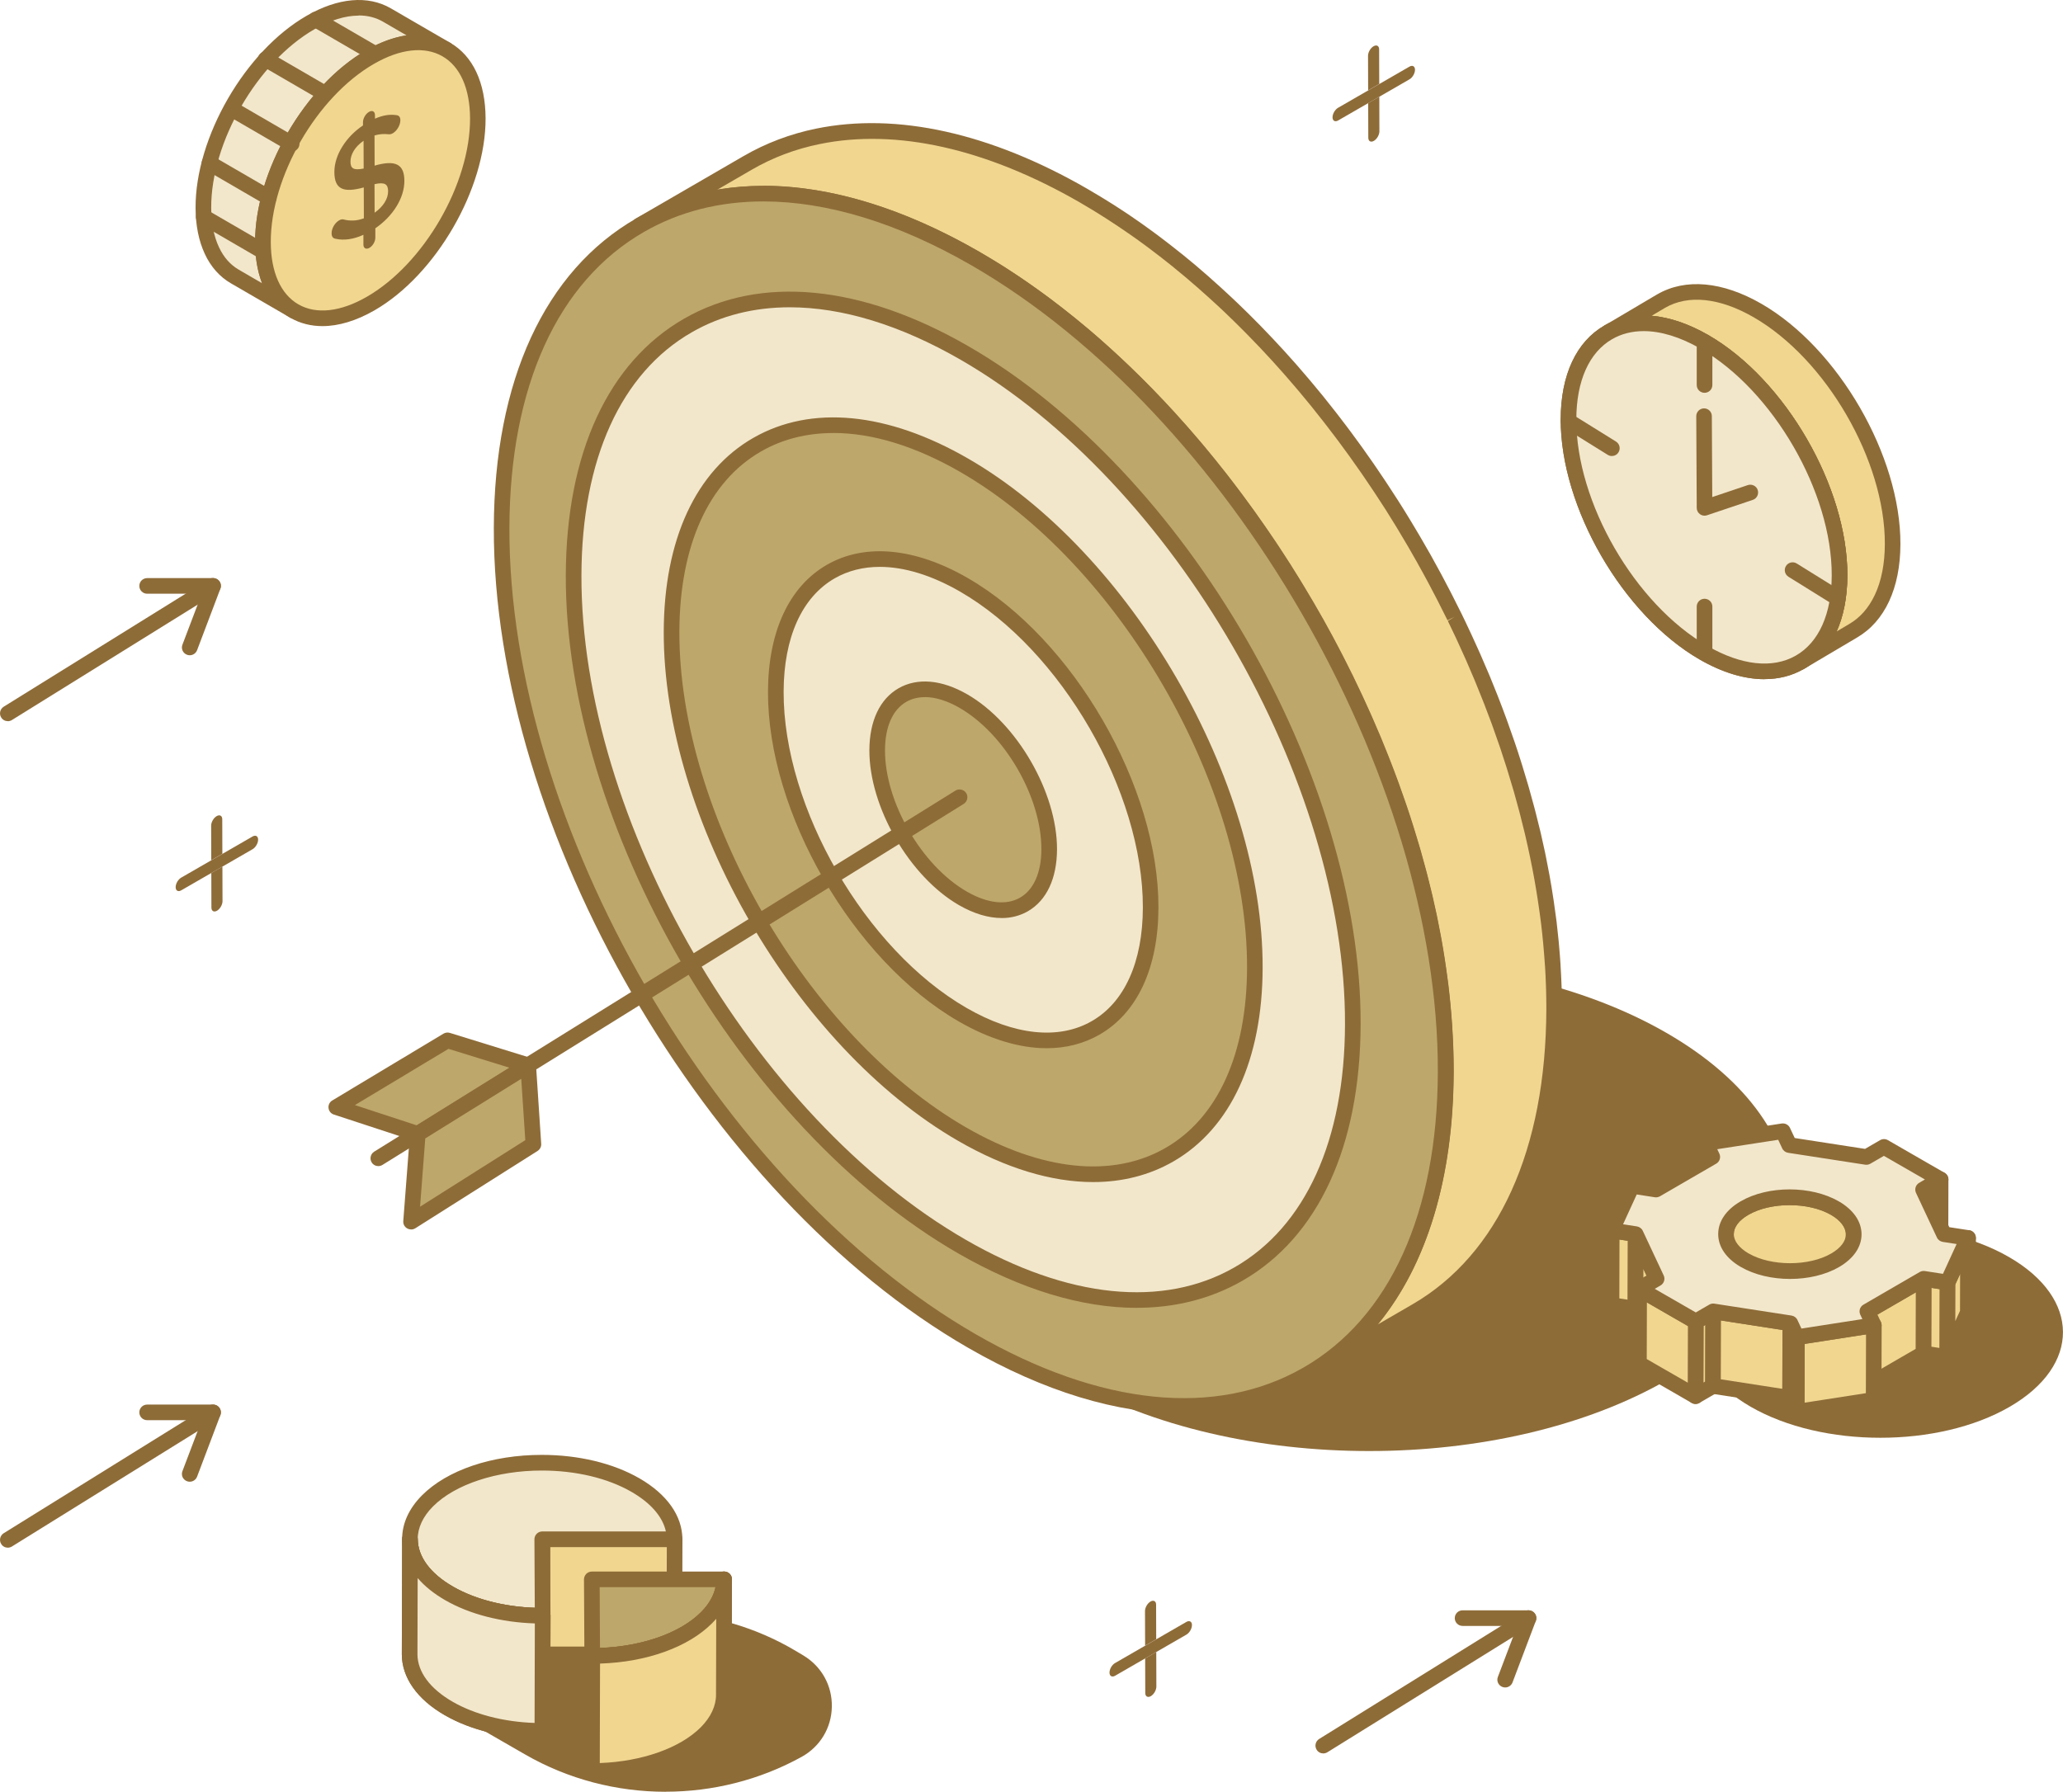 <svg width="396" height="344" viewBox="0 0 396 344" fill="none" xmlns="http://www.w3.org/2000/svg">
<g clip-path="url(#clip0_2282_28)">
<path d="M385.614 241.328C371.837 233.388 349.575 233.388 335.888 241.328C322.201 249.268 322.271 262.142 336.048 270.082C349.825 278.022 372.087 278.022 385.775 270.082C399.462 262.142 399.392 249.268 385.614 241.328Z" fill="#8E6C38"/>
<path d="M42.693 166.372L40.562 167.6L40.581 174.242C40.581 174.911 41.062 175.191 41.652 174.851C42.242 174.512 42.713 173.683 42.713 173.014L42.693 166.372ZM41.592 156.684C41.002 157.024 40.532 157.843 40.532 158.512L40.551 165.154L42.683 163.925L42.663 157.283C42.663 156.614 42.182 156.345 41.592 156.684Z" fill="#8E6C38"/>
<path d="M48.476 160.599L42.693 163.935L40.561 165.164L34.778 168.499C34.188 168.839 33.718 169.658 33.718 170.327C33.718 171.006 34.198 171.276 34.788 170.936L40.571 167.6L42.703 166.372L48.486 163.036C49.076 162.697 49.546 161.868 49.546 161.198C49.546 160.529 49.066 160.26 48.476 160.599Z" fill="#8E6C38"/>
<path d="M264.761 18.567L262.629 19.795L262.649 26.437C262.649 27.116 263.13 27.386 263.72 27.046C264.31 26.707 264.781 25.878 264.781 25.209L264.761 18.567ZM263.66 8.879C263.07 9.218 262.599 10.037 262.599 10.707L262.619 17.348L264.75 16.12L264.73 9.478C264.73 8.799 264.25 8.539 263.66 8.879Z" fill="#8E6C38"/>
<path d="M270.543 12.794L264.76 16.13L262.629 17.358L256.846 20.694C256.256 21.034 255.786 21.853 255.786 22.522C255.786 23.191 256.266 23.471 256.856 23.131L262.639 19.795L264.77 18.567L270.553 15.231C271.144 14.891 271.614 14.062 271.614 13.393C271.614 12.724 271.134 12.454 270.543 12.794Z" fill="#8E6C38"/>
<path d="M221.948 317.164L219.817 318.392L219.837 325.034C219.837 325.703 220.317 325.983 220.907 325.643C221.498 325.303 221.968 324.474 221.968 323.805L221.948 317.164ZM220.847 307.476C220.257 307.815 219.787 308.634 219.787 309.303L219.807 315.945L221.938 314.717L221.918 308.075C221.918 307.406 221.437 307.136 220.847 307.476Z" fill="#8E6C38"/>
<path d="M227.731 311.391L221.948 314.727L219.817 315.955L214.033 319.291C213.443 319.63 212.973 320.449 212.973 321.119C212.973 321.788 213.453 322.067 214.043 321.728L219.827 318.392L221.958 317.164L227.741 313.828C228.331 313.488 228.801 312.659 228.801 311.99C228.801 311.321 228.321 311.051 227.731 311.391Z" fill="#8E6C38"/>
<path d="M153.131 336.01C159.715 332.375 159.885 322.996 153.441 319.121L152.121 318.332C136.852 309.164 117.912 308.574 102.104 316.784L84.675 325.833L101.534 335.541C117.462 344.719 137.033 344.899 153.131 336.01Z" fill="#8E6C38"/>
<path d="M127.758 344C118.413 344 109.078 341.613 100.783 336.829L83.924 327.121C83.454 326.851 83.164 326.342 83.174 325.793C83.184 325.243 83.494 324.754 83.984 324.494L101.414 315.446C117.572 307.066 137.293 307.675 152.891 317.044L154.212 317.833C157.704 319.93 159.745 323.605 159.675 327.67C159.605 331.735 157.423 335.341 153.862 337.308C145.787 341.763 136.773 343.99 127.758 343.99V344ZM87.796 325.893L102.284 334.242C117.662 343.101 136.863 343.271 152.401 334.702C155.022 333.253 156.613 330.617 156.663 327.63C156.713 324.644 155.222 321.948 152.661 320.409L151.34 319.62C136.632 310.792 118.023 310.212 102.794 318.112L87.796 325.893Z" fill="#8E6C38"/>
<path d="M129.499 295.521L129.439 317.623H104.035L104.105 295.521H129.499Z" fill="#F0D68F"/>
<path d="M129.439 319.121H104.045C103.645 319.121 103.265 318.961 102.985 318.682C102.705 318.402 102.544 318.013 102.544 317.623L102.604 295.521C102.604 294.692 103.275 294.023 104.105 294.023H129.499C129.899 294.023 130.279 294.182 130.559 294.462C130.839 294.742 131 295.131 131 295.521L130.939 317.623C130.939 318.452 130.269 319.121 129.439 319.121ZM105.546 316.125H127.938L127.998 297.019H105.606L105.556 316.125H105.546Z" fill="#8E6C38"/>
<path d="M122.005 285.134C126.617 287.79 129.479 291.466 129.499 295.521H104.105L104.185 310.212C97.172 310.212 90.808 308.564 86.196 305.908C81.583 303.251 78.722 299.576 78.702 295.521C78.662 287.411 89.988 280.839 104.015 280.839C111.029 280.839 117.392 282.487 122.005 285.144V285.134Z" fill="#F2E7CB"/>
<path d="M104.175 311.7C97.132 311.7 90.478 310.102 85.435 307.196C80.142 304.15 77.211 299.995 77.191 295.521C77.171 292.524 78.492 289.618 80.993 287.101C85.846 282.227 94.45 279.321 104.005 279.321C111.049 279.321 117.702 280.919 122.745 283.825C128.038 286.881 130.969 291.026 130.989 295.501C130.989 295.9 130.829 296.28 130.549 296.569C130.269 296.849 129.889 297.009 129.489 297.009H105.596L105.666 310.192C105.666 310.592 105.506 310.971 105.226 311.261C104.946 311.541 104.565 311.7 104.165 311.7H104.175ZM104.005 282.327C95.361 282.327 87.356 284.964 83.114 289.218C81.183 291.156 80.172 293.333 80.183 295.511C80.203 298.876 82.594 302.112 86.926 304.609C91.158 307.046 96.691 308.474 102.654 308.684L102.584 295.531C102.584 295.131 102.744 294.752 103.025 294.462C103.305 294.182 103.685 294.022 104.085 294.022H127.818C127.207 291.206 124.916 288.559 121.234 286.432C116.652 283.785 110.529 282.327 103.995 282.327H104.005Z" fill="#8E6C38"/>
<path d="M104.175 310.202L104.115 332.305C97.101 332.305 90.738 330.657 86.126 328C81.513 325.343 78.652 321.668 78.632 317.613L78.692 295.511C78.712 299.566 81.573 303.241 86.186 305.898C90.798 308.554 97.151 310.202 104.175 310.202Z" fill="#F2E7CB"/>
<path d="M104.115 333.803C97.071 333.803 90.418 332.205 85.375 329.298C80.082 326.252 77.151 322.097 77.131 317.623L77.191 295.511C77.191 294.682 77.861 294.013 78.692 294.013C79.522 294.013 80.192 294.682 80.192 295.501C80.213 298.866 82.604 302.102 86.936 304.599C91.528 307.246 97.642 308.704 104.175 308.704C104.575 308.704 104.956 308.864 105.236 309.144C105.516 309.423 105.676 309.813 105.676 310.202L105.616 332.305C105.616 333.134 104.946 333.803 104.115 333.803ZM80.172 302.961L80.132 317.623C80.153 320.979 82.544 324.215 86.876 326.712C91.108 329.149 96.651 330.577 102.614 330.787L102.664 311.68C96.181 311.471 90.108 309.903 85.435 307.206C83.274 305.958 81.503 304.529 80.172 302.971V302.961Z" fill="#8E6C38"/>
<path d="M104.175 310.202L104.115 332.305C97.101 332.305 90.738 330.657 86.126 328C81.513 325.343 78.652 321.668 78.632 317.613L78.692 295.511C78.712 299.566 81.573 303.241 86.186 305.898C90.798 308.554 97.151 310.202 104.175 310.202Z" fill="#F2E7CB"/>
<path d="M104.115 333.803C97.071 333.803 90.418 332.205 85.375 329.298C80.082 326.252 77.151 322.097 77.131 317.623L77.191 295.511C77.191 294.682 77.861 294.013 78.692 294.013C79.522 294.013 80.192 294.682 80.192 295.501C80.213 298.866 82.604 302.102 86.936 304.599C91.528 307.246 97.642 308.704 104.175 308.704C104.575 308.704 104.956 308.864 105.236 309.144C105.516 309.423 105.676 309.813 105.676 310.202L105.616 332.305C105.616 333.134 104.946 333.803 104.115 333.803ZM80.172 302.961L80.132 317.623C80.153 320.979 82.544 324.215 86.876 326.712C91.108 329.149 96.651 330.577 102.614 330.787L102.664 311.68C96.181 311.471 90.108 309.903 85.435 307.206C83.274 305.958 81.503 304.529 80.172 302.971V302.961Z" fill="#8E6C38"/>
<path d="M138.994 303.231C139.044 311.341 127.698 317.913 113.68 317.913L113.6 303.221H139.004L138.994 303.231Z" fill="#BDA76A"/>
<path d="M113.68 319.411C112.85 319.411 112.179 318.742 112.179 317.923L112.099 303.231C112.099 302.831 112.259 302.452 112.54 302.162C112.82 301.883 113.2 301.723 113.6 301.723H139.004C139.834 301.723 140.504 302.392 140.504 303.211C140.524 306.207 139.204 309.114 136.702 311.62C131.85 316.494 123.245 319.401 113.68 319.401V319.411ZM115.111 304.719L115.171 316.385C123.245 316.095 130.579 313.518 134.571 309.513C136.062 308.025 137.003 306.387 137.343 304.719H115.101H115.111Z" fill="#8E6C38"/>
<path d="M138.994 303.231L138.934 325.333C138.984 333.443 127.638 340.015 113.62 340.025L113.68 317.923C127.708 317.923 139.044 311.341 138.994 303.241V303.231Z" fill="#F0D68F"/>
<path d="M113.62 341.513C113.22 341.513 112.84 341.353 112.56 341.074C112.279 340.794 112.119 340.405 112.119 340.015L112.179 317.913C112.179 317.084 112.85 316.415 113.68 316.415C122.325 316.415 130.339 313.768 134.571 309.513C136.462 307.616 137.473 305.488 137.493 303.351V303.211C137.493 302.382 138.163 301.713 138.994 301.713C139.824 301.713 140.494 302.382 140.494 303.201V303.371L140.434 325.323C140.454 328.3 139.134 331.206 136.632 333.723C131.78 338.597 123.175 341.503 113.61 341.503L113.62 341.513ZM115.181 319.381L115.131 338.487C123.195 338.197 130.529 335.621 134.521 331.616C136.442 329.678 137.463 327.511 137.443 325.333L137.483 310.792C137.243 311.071 136.983 311.351 136.702 311.63C132.11 316.245 124.136 319.101 115.181 319.391V319.381Z" fill="#8E6C38"/>
<path d="M138.994 303.231L138.934 325.333C138.984 333.443 127.638 340.015 113.62 340.025L113.68 317.923C127.708 317.923 139.044 311.341 138.994 303.241V303.231Z" fill="#F0D68F"/>
<path d="M113.62 341.513C113.22 341.513 112.84 341.353 112.56 341.074C112.279 340.794 112.119 340.405 112.119 340.015L112.179 317.913C112.179 317.084 112.85 316.415 113.68 316.415C122.325 316.415 130.339 313.768 134.571 309.513C136.462 307.616 137.473 305.488 137.493 303.351V303.211C137.493 302.382 138.163 301.713 138.994 301.713C139.824 301.713 140.494 302.382 140.494 303.201V303.371L140.434 325.323C140.454 328.3 139.134 331.206 136.632 333.723C131.78 338.597 123.175 341.503 113.61 341.503L113.62 341.513ZM115.181 319.381L115.131 338.487C123.195 338.197 130.529 335.621 134.521 331.616C136.442 329.678 137.463 327.511 137.443 325.333L137.483 310.792C137.243 311.071 136.983 311.351 136.702 311.63C132.11 316.245 124.136 319.101 115.181 319.391V319.381Z" fill="#8E6C38"/>
<path d="M319.869 198.292C288.003 179.925 236.485 179.925 204.828 198.292C173.162 216.659 173.332 246.442 205.199 264.809C237.076 283.176 288.583 283.176 320.24 264.809C351.906 246.442 351.736 216.659 319.869 198.292Z" fill="#8E6C38"/>
<path d="M298.248 190.052C298.248 189.753 298.228 189.453 298.218 189.164C298.178 187.945 298.128 186.727 298.048 185.498C298.048 185.428 298.038 185.358 298.038 185.288C297.968 184.12 297.868 182.941 297.768 181.753C297.738 181.453 297.718 181.154 297.688 180.854C297.568 179.625 297.438 178.387 297.288 177.149C297.278 177.029 297.258 176.899 297.238 176.779C297.098 175.63 296.937 174.492 296.767 173.343C296.727 173.044 296.677 172.744 296.627 172.444C296.437 171.206 296.227 169.958 296.007 168.709C295.977 168.539 295.947 168.38 295.917 168.21C295.717 167.091 295.497 165.963 295.267 164.834C295.207 164.534 295.146 164.245 295.086 163.945C294.826 162.697 294.546 161.448 294.256 160.2C294.206 160 294.156 159.8 294.106 159.59C293.846 158.482 293.566 157.383 293.286 156.275C293.215 155.985 293.135 155.695 293.065 155.406C292.735 154.157 292.395 152.909 292.035 151.65C291.965 151.421 291.905 151.191 291.835 150.971C291.515 149.873 291.184 148.784 290.844 147.685C290.754 147.406 290.674 147.136 290.584 146.856C290.194 145.608 289.784 144.36 289.363 143.111C289.283 142.861 289.193 142.612 289.103 142.362C288.733 141.283 288.353 140.195 287.963 139.116C287.863 138.856 287.773 138.587 287.673 138.327C287.212 137.079 286.742 135.84 286.262 134.602C286.162 134.342 286.052 134.072 285.952 133.813C285.531 132.734 285.091 131.665 284.651 130.587C284.551 130.337 284.451 130.097 284.351 129.848C283.831 128.609 283.31 127.381 282.76 126.152C282.72 126.052 282.68 125.953 282.63 125.853C282.54 125.643 282.44 125.443 282.35 125.233C281.98 124.394 281.599 123.556 281.209 122.727C281.059 122.397 280.909 122.067 280.749 121.738C280.249 120.669 279.738 119.59 279.218 118.532C279.198 118.492 279.178 118.452 279.158 118.412C278.618 117.313 278.067 116.215 277.507 115.126C277.347 114.806 277.177 114.487 277.007 114.157C276.587 113.338 276.156 112.529 275.726 111.72C275.556 111.401 275.386 111.091 275.226 110.772C274.646 109.693 274.055 108.614 273.455 107.536C273.415 107.466 273.375 107.396 273.335 107.326C272.765 106.317 272.194 105.308 271.614 104.31C271.434 103.99 271.244 103.68 271.054 103.361C270.583 102.562 270.103 101.763 269.623 100.974C269.443 100.674 269.263 100.385 269.083 100.085C268.442 99.036 267.792 97.998 267.132 96.959C267.052 96.829 266.962 96.689 266.872 96.559C266.291 95.65 265.701 94.751 265.111 93.853C264.9 93.543 264.69 93.224 264.48 92.914C263.96 92.145 263.44 91.376 262.919 90.607C262.729 90.337 262.549 90.067 262.359 89.798C261.659 88.789 260.958 87.79 260.248 86.802C260.128 86.632 259.998 86.462 259.878 86.292C259.277 85.463 258.677 84.644 258.067 83.825C257.847 83.526 257.617 83.226 257.396 82.926C256.826 82.177 256.256 81.428 255.686 80.689C255.495 80.449 255.315 80.21 255.125 79.97C254.375 79.011 253.624 78.072 252.864 77.134C252.704 76.934 252.544 76.744 252.384 76.544C251.773 75.795 251.153 75.046 250.523 74.297C250.283 74.007 250.043 73.728 249.802 73.438C249.192 72.719 248.572 72 247.941 71.281C247.801 71.131 247.671 70.971 247.541 70.811C247.491 70.751 247.441 70.702 247.391 70.642C246.801 69.972 246.201 69.303 245.6 68.634C245.49 68.504 245.37 68.385 245.26 68.255C244.54 67.466 243.819 66.697 243.099 65.918C242.879 65.688 242.659 65.458 242.439 65.228C241.928 64.689 241.418 64.16 240.898 63.62C240.618 63.331 240.337 63.051 240.057 62.772C239.597 62.302 239.137 61.843 238.667 61.373C238.366 61.074 238.066 60.774 237.756 60.484C237.306 60.045 236.856 59.605 236.395 59.176C236.085 58.876 235.775 58.587 235.465 58.287C235.005 57.858 234.544 57.428 234.084 57.009C233.774 56.729 233.464 56.439 233.164 56.16C232.683 55.72 232.193 55.291 231.713 54.861C231.423 54.602 231.133 54.342 230.842 54.092C230.282 53.603 229.722 53.124 229.152 52.634C228.931 52.444 228.721 52.265 228.501 52.075C227.721 51.416 226.93 50.767 226.14 50.127C225.97 49.987 225.8 49.858 225.63 49.718C225.009 49.218 224.389 48.719 223.759 48.23C223.468 48.01 223.188 47.79 222.898 47.571C222.388 47.171 221.868 46.782 221.347 46.392C221.027 46.152 220.707 45.913 220.387 45.683C219.897 45.323 219.406 44.964 218.916 44.614C218.586 44.374 218.246 44.145 217.916 43.905C217.425 43.566 216.935 43.226 216.445 42.886C216.115 42.657 215.774 42.427 215.444 42.207C214.934 41.868 214.434 41.538 213.923 41.209C213.603 40.999 213.283 40.789 212.963 40.589C212.403 40.23 211.842 39.89 211.292 39.541C211.022 39.371 210.742 39.201 210.472 39.031C209.641 38.522 208.801 38.032 207.96 37.543C189.07 26.657 171.521 23.181 156.973 26.157C152.121 27.146 147.608 28.854 143.486 31.241L122.695 43.296C139.174 33.738 161.986 35.086 187.169 49.598C188.01 50.077 188.84 50.577 189.681 51.086C189.951 51.256 190.231 51.426 190.501 51.596C191.061 51.945 191.622 52.285 192.172 52.644C192.492 52.854 192.812 53.064 193.132 53.263C193.643 53.593 194.153 53.923 194.653 54.262C194.983 54.482 195.324 54.712 195.654 54.941C196.144 55.281 196.634 55.62 197.125 55.96C197.455 56.19 197.795 56.429 198.125 56.669C198.615 57.019 199.106 57.378 199.596 57.738C199.916 57.977 200.236 58.207 200.556 58.447C201.077 58.836 201.587 59.226 202.107 59.626C202.397 59.845 202.677 60.065 202.968 60.285C203.598 60.774 204.218 61.263 204.839 61.773C205.009 61.913 205.179 62.042 205.349 62.182C206.139 62.822 206.92 63.471 207.71 64.13C207.93 64.31 208.14 64.499 208.36 64.689C208.921 65.168 209.491 65.658 210.051 66.147C210.342 66.397 210.632 66.657 210.922 66.916C211.402 67.346 211.892 67.775 212.373 68.215C212.683 68.494 212.993 68.784 213.303 69.064C213.763 69.483 214.224 69.913 214.674 70.342C214.984 70.642 215.304 70.931 215.614 71.231C216.065 71.66 216.515 72.1 216.965 72.539C217.265 72.839 217.575 73.129 217.876 73.428C218.346 73.888 218.806 74.357 219.266 74.826C219.546 75.106 219.827 75.386 220.107 75.675C220.627 76.205 221.137 76.744 221.658 77.283C221.878 77.513 222.098 77.733 222.308 77.963C223.028 78.732 223.759 79.511 224.469 80.29C224.589 80.419 224.709 80.559 224.829 80.689C225.42 81.348 226.02 82.007 226.6 82.667C226.79 82.876 226.97 83.096 227.16 83.316C227.781 84.025 228.401 84.744 229.011 85.463C229.252 85.753 229.492 86.032 229.732 86.322C230.352 87.061 230.972 87.81 231.583 88.559C231.743 88.759 231.913 88.959 232.073 89.159C232.833 90.097 233.584 91.046 234.324 91.995C234.514 92.235 234.704 92.484 234.885 92.724C235.455 93.463 236.025 94.202 236.585 94.951C236.816 95.251 237.036 95.551 237.266 95.86C237.876 96.679 238.476 97.498 239.077 98.327C239.197 98.497 239.327 98.667 239.447 98.846C240.157 99.835 240.858 100.834 241.558 101.843C241.748 102.112 241.928 102.382 242.108 102.652C242.639 103.421 243.159 104.19 243.669 104.959C243.879 105.268 244.089 105.578 244.29 105.898C244.88 106.796 245.47 107.705 246.05 108.614C246.131 108.744 246.221 108.874 246.311 109.014C246.971 110.052 247.621 111.091 248.262 112.14C248.442 112.429 248.622 112.729 248.802 113.029C249.282 113.818 249.752 114.617 250.223 115.406C250.413 115.725 250.603 116.045 250.783 116.365C251.363 117.363 251.934 118.362 252.504 119.361C252.544 119.431 252.584 119.501 252.624 119.581C253.224 120.649 253.815 121.728 254.395 122.816C254.565 123.126 254.735 123.446 254.895 123.765C255.325 124.574 255.756 125.393 256.176 126.202C256.346 126.522 256.506 126.851 256.676 127.171C257.236 128.26 257.787 129.358 258.327 130.457C258.347 130.497 258.367 130.547 258.387 130.587C258.907 131.645 259.418 132.714 259.918 133.783C260.068 134.112 260.218 134.442 260.378 134.772C260.768 135.61 261.148 136.439 261.519 137.278C261.659 137.578 261.789 137.888 261.929 138.197C262.469 139.426 262.999 140.654 263.52 141.893C263.62 142.142 263.72 142.382 263.82 142.632C264.26 143.7 264.7 144.779 265.121 145.858C265.221 146.117 265.331 146.387 265.431 146.647C265.911 147.885 266.381 149.134 266.842 150.372C266.942 150.632 267.032 150.901 267.132 151.161C267.522 152.24 267.902 153.328 268.272 154.407C268.362 154.657 268.442 154.906 268.532 155.156C268.953 156.404 269.363 157.653 269.753 158.901C269.843 159.181 269.923 159.451 270.013 159.73C270.353 160.829 270.684 161.918 271.004 163.016C271.074 163.246 271.134 163.476 271.204 163.695C271.564 164.944 271.904 166.202 272.234 167.451C272.314 167.74 272.384 168.03 272.454 168.32C272.745 169.428 273.015 170.527 273.275 171.635C273.325 171.835 273.375 172.035 273.425 172.245C273.715 173.493 273.995 174.742 274.255 175.99C274.315 176.29 274.375 176.579 274.436 176.879C274.666 178.007 274.886 179.136 275.086 180.255C275.116 180.424 275.146 180.584 275.176 180.754C275.396 182.002 275.606 183.241 275.796 184.489C275.846 184.789 275.886 185.089 275.936 185.388C276.106 186.537 276.266 187.685 276.407 188.824C276.427 188.944 276.437 189.074 276.457 189.193C276.607 190.432 276.737 191.67 276.857 192.899C276.887 193.198 276.917 193.498 276.937 193.798C277.047 194.976 277.137 196.155 277.207 197.333C277.207 197.403 277.217 197.473 277.217 197.543C277.297 198.772 277.347 199.99 277.387 201.208C277.397 201.508 277.407 201.808 277.417 202.097C277.447 203.316 277.467 204.534 277.467 205.753C277.387 234.267 267.302 254.332 251.033 263.77L271.824 251.715C288.093 242.277 298.178 222.212 298.258 193.698C298.258 192.489 298.238 191.271 298.208 190.042L298.248 190.052Z" fill="#F0D68F"/>
<path d="M251.073 265.278C250.553 265.278 250.053 265.009 249.772 264.529C249.352 263.81 249.602 262.901 250.313 262.482L250.343 262.462C266.811 252.894 275.916 232.759 275.996 205.753C275.996 204.554 275.976 203.346 275.946 202.147L275.916 201.268C275.876 200.07 275.826 198.861 275.746 197.643V197.433C275.656 196.285 275.566 195.116 275.456 193.948L275.376 193.059C275.256 191.84 275.136 190.612 274.986 189.393L274.936 189.024C274.796 187.895 274.636 186.757 274.465 185.618L274.335 184.719C274.145 183.491 273.945 182.262 273.725 181.024L273.635 180.524C273.435 179.416 273.215 178.307 272.985 177.189L272.805 176.31C272.544 175.071 272.274 173.833 271.984 172.594L271.844 171.995C271.584 170.896 271.314 169.808 271.024 168.709L270.804 167.85C270.473 166.602 270.133 165.363 269.783 164.125L269.583 163.446C269.273 162.367 268.943 161.278 268.602 160.2L268.342 159.371C267.952 158.132 267.552 156.894 267.132 155.655L266.871 154.916C266.501 153.838 266.121 152.769 265.741 151.7L265.461 150.911C265.01 149.673 264.54 148.444 264.06 147.216L263.75 146.427C263.33 145.358 262.899 144.29 262.459 143.231L262.159 142.502C261.649 141.283 261.118 140.055 260.588 138.836L260.188 137.928C259.818 137.099 259.437 136.26 259.057 135.431L258.607 134.452C258.107 133.393 257.607 132.335 257.086 131.276L258.377 130.487L257.026 131.146C256.496 130.057 255.946 128.969 255.395 127.88L254.895 126.911C254.475 126.102 254.055 125.293 253.624 124.494L253.124 123.556C252.544 122.477 251.964 121.408 251.363 120.34L251.233 120.12C250.673 119.131 250.103 118.132 249.532 117.144L248.972 116.195C248.502 115.406 248.031 114.617 247.561 113.828L247.031 112.949C246.391 111.91 245.75 110.871 245.1 109.843L244.84 109.443C244.269 108.544 243.679 107.645 243.089 106.757L242.468 105.828C241.958 105.059 241.438 104.29 240.918 103.531L240.367 102.732C239.677 101.733 238.977 100.734 238.266 99.755L237.896 99.246C237.296 98.417 236.695 97.598 236.095 96.789L235.425 95.89C234.864 95.141 234.304 94.412 233.734 93.673L233.174 92.944C232.433 91.995 231.683 91.056 230.932 90.127L230.442 89.538C229.832 88.789 229.221 88.05 228.601 87.321L227.881 86.472C227.27 85.753 226.66 85.044 226.04 84.335L225.479 83.695C224.899 83.036 224.309 82.377 223.719 81.728L223.358 81.328C222.648 80.549 221.938 79.78 221.217 79.011L220.567 78.332C220.057 77.793 219.546 77.263 219.026 76.734L218.196 75.895C217.735 75.426 217.275 74.966 216.815 74.507L215.914 73.618C215.464 73.178 215.024 72.749 214.574 72.32L213.643 71.431C213.193 71.011 212.733 70.582 212.282 70.162L211.362 69.323C210.882 68.894 210.401 68.464 209.921 68.035L209.061 67.276C208.5 66.787 207.94 66.307 207.39 65.828L206.75 65.278C205.969 64.629 205.199 63.98 204.418 63.351L203.908 62.951C203.288 62.452 202.677 61.962 202.057 61.483L201.207 60.824C200.696 60.434 200.186 60.045 199.676 59.655L198.725 58.956C198.245 58.597 197.755 58.247 197.265 57.898L196.274 57.188C195.794 56.849 195.313 56.519 194.823 56.18C194.493 55.95 194.163 55.73 193.833 55.511C193.332 55.171 192.832 54.841 192.332 54.522L192.172 54.412C191.912 54.242 191.652 54.072 191.391 53.903C190.841 53.553 190.291 53.203 189.731 52.864L188.92 52.364C188.1 51.865 187.269 51.376 186.449 50.896C162.566 37.134 140.204 34.896 123.475 44.594C122.755 45.004 121.845 44.764 121.424 44.055C121.004 43.336 121.254 42.427 121.965 42.008C121.975 42.008 121.985 41.998 121.995 41.987L142.746 29.953C147.008 27.486 151.69 25.708 156.683 24.689C172.131 21.533 190.131 25.528 208.721 36.255C209.571 36.744 210.411 37.243 211.262 37.763L212.092 38.272C212.663 38.622 213.223 38.971 213.793 39.331L214.764 39.96C215.274 40.29 215.794 40.629 216.305 40.969C216.645 41.199 216.985 41.428 217.315 41.658C217.815 41.998 218.306 42.337 218.806 42.687C219.146 42.926 219.476 43.156 219.816 43.406C220.317 43.765 220.807 44.125 221.307 44.484L222.278 45.203C222.798 45.593 223.318 45.992 223.839 46.392L224.709 47.061C225.339 47.55 225.97 48.06 226.6 48.559L227.12 48.969C227.921 49.618 228.711 50.267 229.502 50.936L230.162 51.506C230.732 51.985 231.293 52.474 231.863 52.974L232.733 53.753C233.224 54.192 233.714 54.622 234.194 55.061L235.125 55.92C235.585 56.349 236.055 56.779 236.515 57.209C236.825 57.508 237.146 57.808 237.456 58.097C237.916 58.537 238.366 58.976 238.827 59.426L239.747 60.325C240.217 60.784 240.678 61.263 241.148 61.733L241.998 62.592C242.519 63.131 243.039 63.67 243.549 64.21L244.209 64.899C244.94 65.668 245.66 66.457 246.391 67.246L246.731 67.625C247.341 68.295 247.941 68.964 248.542 69.643L249.102 70.282C249.732 71.001 250.353 71.73 250.973 72.459L251.703 73.318C252.334 74.067 252.954 74.817 253.574 75.576L254.065 76.175C254.835 77.124 255.585 78.072 256.336 79.041L256.896 79.76C257.476 80.509 258.047 81.258 258.617 82.017L259.297 82.926C259.908 83.755 260.518 84.584 261.118 85.413L261.489 85.923C262.209 86.921 262.919 87.93 263.62 88.949L264.18 89.768C264.71 90.537 265.231 91.316 265.751 92.095L266.381 93.044C266.981 93.953 267.572 94.861 268.152 95.77L268.412 96.17C269.073 97.209 269.733 98.257 270.373 99.316L270.914 100.205C271.394 101.004 271.874 101.803 272.344 102.602L272.905 103.561C273.495 104.569 274.075 105.578 274.646 106.587L274.766 106.806C275.366 107.875 275.956 108.964 276.547 110.052L277.057 111.011C277.487 111.83 277.917 112.649 278.348 113.468L278.848 114.447C279.408 115.546 279.958 116.654 280.509 117.753L280.569 117.873C281.089 118.941 281.609 120.02 282.109 121.109L282.57 122.097C282.96 122.936 283.34 123.785 283.72 124.624L284.131 125.543C284.681 126.782 285.211 128.02 285.731 129.258L286.042 129.997C286.492 131.076 286.922 132.165 287.352 133.243L287.662 134.032C288.153 135.281 288.623 136.539 289.083 137.788L289.373 138.587C289.764 139.675 290.154 140.764 290.524 141.853L290.784 142.602C291.214 143.86 291.625 145.119 292.015 146.377L292.275 147.216C292.615 148.325 292.945 149.423 293.275 150.532L293.476 151.221C293.836 152.489 294.186 153.748 294.516 155.006L294.746 155.885C295.036 156.994 295.307 158.112 295.577 159.221L295.727 159.83C296.017 161.089 296.297 162.347 296.567 163.605L296.747 164.504C296.977 165.643 297.198 166.781 297.408 167.91L297.498 168.409C297.728 169.668 297.928 170.926 298.118 172.175L298.258 173.084C298.428 174.242 298.588 175.401 298.738 176.559L298.788 176.939C298.938 178.187 299.068 179.436 299.189 180.674L299.269 181.583C299.379 182.782 299.469 183.97 299.549 185.159V185.278C299.639 186.607 299.689 187.845 299.739 189.074L299.769 189.982C299.799 191.221 299.819 192.449 299.819 193.678C299.739 221.803 290.084 242.856 272.644 252.984L251.903 265.019C251.903 265.019 251.873 265.039 251.863 265.049C251.623 265.189 251.363 265.248 251.113 265.248L251.073 265.278ZM146.538 35.665C159.264 35.665 173.362 39.91 187.94 48.31C188.79 48.799 189.63 49.298 190.481 49.818L191.311 50.327C191.882 50.677 192.442 51.026 193.012 51.386C193.282 51.556 193.553 51.735 193.823 51.915L193.983 52.025C194.493 52.355 195.013 52.694 195.524 53.034C195.864 53.263 196.194 53.493 196.534 53.723C197.034 54.062 197.525 54.402 198.025 54.752L199.035 55.471C199.536 55.83 200.026 56.19 200.526 56.549L201.497 57.268C202.017 57.658 202.537 58.057 203.058 58.457L203.928 59.126C204.558 59.615 205.189 60.115 205.819 60.624L206.339 61.034C207.14 61.683 207.93 62.332 208.721 63.001L209.381 63.56C209.951 64.05 210.522 64.529 211.082 65.029L211.952 65.808C212.443 66.247 212.933 66.677 213.413 67.116L214.344 67.975C214.804 68.404 215.264 68.834 215.724 69.263L216.675 70.162C217.135 70.602 217.585 71.041 218.036 71.481L218.956 72.379C219.426 72.839 219.897 73.318 220.357 73.788L221.197 74.637C221.717 75.176 222.238 75.715 222.758 76.265L223.418 76.954C224.149 77.723 224.879 78.512 225.6 79.301L225.96 79.71C226.56 80.37 227.15 81.039 227.751 81.708L228.321 82.357C228.951 83.076 229.572 83.795 230.192 84.524L230.922 85.383C231.553 86.132 232.173 86.881 232.783 87.64L233.274 88.24C234.034 89.189 234.794 90.137 235.545 91.096L236.115 91.835C236.685 92.574 237.256 93.323 237.826 94.082L238.506 94.991C239.127 95.82 239.727 96.649 240.327 97.478L240.708 97.998C241.428 98.996 242.128 100.005 242.829 101.014L243.389 101.823C243.919 102.602 244.45 103.371 244.97 104.15L245.6 105.099C246.2 106.007 246.791 106.916 247.371 107.825L247.631 108.225C248.292 109.263 248.952 110.322 249.592 111.371L250.133 112.26C250.613 113.049 251.093 113.848 251.563 114.657L252.134 115.615C252.714 116.614 253.294 117.623 253.865 118.632L253.945 118.762C254.595 119.93 255.195 121.009 255.776 122.097L256.286 123.056C256.716 123.865 257.146 124.684 257.576 125.513L258.077 126.492C258.637 127.59 259.197 128.699 259.738 129.808L259.798 129.938C260.318 131.006 260.828 132.085 261.339 133.164L261.799 134.152C262.189 134.991 262.569 135.84 262.949 136.679L263.36 137.598C263.9 138.826 264.44 140.075 264.96 141.313L265.271 142.062C265.721 143.141 266.151 144.23 266.581 145.308L266.891 146.107C267.382 147.356 267.852 148.604 268.312 149.853L268.602 150.652C268.993 151.74 269.383 152.829 269.753 153.918L270.013 154.667C270.443 155.925 270.854 157.184 271.244 158.442L271.504 159.281C271.844 160.38 272.174 161.488 272.504 162.587L272.705 163.276C273.065 164.534 273.415 165.803 273.745 167.061L273.975 167.94C274.265 169.049 274.535 170.167 274.806 171.286L274.956 171.895C275.246 173.154 275.526 174.412 275.796 175.67L275.976 176.569C276.206 177.708 276.426 178.846 276.637 179.975L276.727 180.474C276.957 181.733 277.157 182.981 277.347 184.24L277.487 185.149C277.657 186.307 277.817 187.466 277.967 188.624L278.017 189.004C278.167 190.252 278.297 191.501 278.418 192.749L278.498 193.658C278.608 194.856 278.698 196.045 278.778 197.233V197.353C278.868 198.682 278.918 199.92 278.968 201.149L278.998 202.057C279.028 203.296 279.048 204.524 279.048 205.753C278.988 226.117 273.905 242.786 264.48 254.272L271.144 250.407C287.632 240.839 296.757 220.694 296.827 193.688C296.827 192.489 296.807 191.281 296.777 190.082L296.747 189.193C296.707 187.995 296.657 186.786 296.577 185.568L296.557 185.358C296.487 184.21 296.387 183.041 296.287 181.873L296.207 180.984C296.087 179.765 295.967 178.537 295.817 177.318L295.767 176.949C295.627 175.82 295.467 174.692 295.297 173.553L295.166 172.664C294.976 171.436 294.776 170.197 294.556 168.969L294.466 168.479C294.266 167.361 294.046 166.252 293.816 165.134L293.636 164.255C293.375 163.016 293.105 161.778 292.815 160.539L292.675 159.94C292.415 158.851 292.145 157.753 291.855 156.654L291.635 155.795C291.304 154.547 290.964 153.308 290.614 152.07L290.414 151.401C290.094 150.312 289.774 149.223 289.433 148.145L289.183 147.326C288.793 146.087 288.383 144.849 287.973 143.61L287.712 142.861C287.342 141.793 286.962 140.714 286.582 139.645L286.302 138.856C285.851 137.628 285.381 136.389 284.901 135.161L284.591 134.382C284.171 133.313 283.74 132.245 283.3 131.176L283 130.447C282.49 129.218 281.959 128 281.429 126.782L281.019 125.873C280.649 125.044 280.269 124.205 279.888 123.376L279.438 122.397C278.938 121.328 278.438 120.27 277.917 119.211L279.208 118.432L277.857 119.091C277.327 118.002 276.777 116.914 276.216 115.825L275.726 114.866C275.306 114.057 274.886 113.248 274.455 112.439L273.955 111.501C273.375 110.422 272.795 109.353 272.194 108.295L272.134 108.185C272.134 108.185 272.084 108.095 272.084 108.085C271.524 107.076 270.944 106.087 270.373 105.089L269.813 104.14C269.353 103.351 268.872 102.562 268.402 101.773L267.872 100.894C267.232 99.855 266.591 98.817 265.941 97.788L265.681 97.388C265.11 96.489 264.52 95.591 263.93 94.702L263.31 93.773C262.799 93.004 262.279 92.235 261.759 91.476L261.208 90.677C260.518 89.678 259.818 88.689 259.107 87.7L258.737 87.191C258.147 86.362 257.546 85.553 256.936 84.734L256.266 83.845C255.706 83.096 255.135 82.357 254.565 81.618L254.015 80.909C253.274 79.96 252.524 79.021 251.773 78.082L251.293 77.493C250.683 76.744 250.073 76.005 249.452 75.266L248.732 74.417C248.121 73.698 247.511 72.989 246.891 72.28L246.341 71.65C245.75 70.981 245.16 70.322 244.56 69.663L244.219 69.283C243.509 68.504 242.799 67.735 242.078 66.976L241.428 66.297C240.918 65.758 240.407 65.228 239.897 64.709L239.067 63.86C238.606 63.401 238.146 62.931 237.686 62.482L236.785 61.593C236.335 61.154 235.895 60.724 235.445 60.295C235.135 59.995 234.824 59.705 234.524 59.416C234.074 58.986 233.614 58.567 233.154 58.147L232.233 57.308C231.763 56.879 231.283 56.449 230.792 56.02L229.932 55.251C229.382 54.772 228.821 54.292 228.261 53.813L227.611 53.253C226.84 52.604 226.06 51.955 225.279 51.326L224.769 50.916C224.149 50.417 223.538 49.928 222.918 49.448L222.068 48.799C221.557 48.41 221.047 48.02 220.537 47.63L219.576 46.921C219.086 46.562 218.606 46.212 218.116 45.863C217.785 45.623 217.455 45.393 217.125 45.163C216.645 44.824 216.155 44.484 215.664 44.155C215.334 43.925 215.004 43.705 214.674 43.486C214.173 43.156 213.673 42.826 213.173 42.497L212.222 41.878C211.672 41.528 211.122 41.178 210.572 40.839L209.761 40.34C208.941 39.84 208.11 39.351 207.29 38.871C189.34 28.524 172.071 24.639 157.353 27.655C152.681 28.604 148.299 30.262 144.326 32.569L137.683 36.424C140.574 35.935 143.546 35.685 146.608 35.685L146.538 35.665Z" fill="#8E6C38"/>
<path d="M251.011 263.801C286.333 243.302 286.247 177.321 250.819 116.429C215.392 55.536 158.038 22.791 122.717 43.291C87.395 63.79 87.48 129.77 122.908 190.663C158.335 251.555 215.689 284.3 251.011 263.801Z" fill="#BDA76A"/>
<path d="M227.26 271.421C214.524 271.421 200.436 267.176 185.859 258.777C135.482 229.743 94.63 159.111 94.79 101.323C94.87 73.099 104.585 52.005 122.135 41.928C139.804 31.78 163.177 34.047 187.95 48.32C238.326 77.353 279.178 147.985 279.018 205.773C278.938 233.997 269.223 255.091 251.673 265.169C244.4 269.343 236.165 271.421 227.26 271.421ZM146.548 38.672C138.163 38.672 130.429 40.609 123.626 44.524C107.037 54.052 97.862 74.227 97.782 101.333C97.622 158.162 137.803 227.635 187.349 256.19C211.152 269.903 233.464 272.18 250.163 262.582C266.751 253.054 275.926 232.879 275.996 205.773C276.156 148.944 235.975 79.471 186.429 50.916C172.321 42.786 158.734 38.672 146.528 38.672H146.548Z" fill="#8E6C38"/>
<path d="M237.811 244.546C266.965 227.626 266.897 173.17 237.658 122.914C208.419 72.659 161.082 45.635 131.927 62.555C102.773 79.475 102.841 133.931 132.08 184.187C161.319 234.442 208.656 261.466 237.811 244.546Z" fill="#F2E7CB"/>
<path d="M218.205 251.096C207.65 251.096 195.974 247.581 183.897 240.619C142.245 216.609 108.467 158.212 108.607 110.432C108.677 87.041 116.732 69.553 131.309 61.184C145.977 52.754 165.367 54.632 185.888 66.467C227.54 90.477 261.318 148.874 261.178 196.644C261.108 220.035 253.054 237.523 238.476 245.893C232.433 249.358 225.589 251.086 218.205 251.086V251.096ZM151.59 58.996C144.717 58.996 138.373 60.584 132.8 63.79C119.193 71.6 111.669 88.18 111.609 110.452C111.479 157.273 144.576 214.502 185.398 238.032C204.958 249.308 223.278 251.176 236.985 243.306C250.593 235.496 258.117 218.916 258.177 196.644C258.307 149.823 225.209 92.594 184.388 69.064C172.781 62.372 161.615 58.996 151.59 58.996Z" fill="#8E6C38"/>
<path d="M224.512 221.676C246.339 209.009 246.287 168.239 224.397 130.615C202.506 92.99 167.067 72.758 145.24 85.425C123.414 98.092 123.466 138.862 145.356 176.486C167.246 214.111 202.686 234.343 224.512 221.676Z" fill="#BDA76A"/>
<path d="M209.831 226.946C201.867 226.946 193.062 224.3 183.958 219.056C152.671 201.029 127.298 157.164 127.408 121.268C127.458 103.621 133.561 90.407 144.587 84.075C155.693 77.693 170.34 79.101 185.819 88.03C217.105 106.057 242.469 149.923 242.369 185.818C242.319 203.466 236.215 216.679 225.189 223.011C220.607 225.638 215.424 226.946 209.821 226.946H209.831ZM159.965 83.136C154.882 83.136 150.2 84.305 146.087 86.672C136.022 92.454 130.459 104.739 130.409 121.278C130.309 156.205 155.002 198.911 185.458 216.459C199.976 224.829 213.563 226.227 223.699 220.405C233.764 214.622 239.327 202.337 239.377 185.798C239.477 150.861 214.784 108.165 184.328 90.617C175.703 85.643 167.409 83.126 159.965 83.126V83.136Z" fill="#8E6C38"/>
<path d="M210.355 197.329C224.38 189.19 224.346 162.991 210.279 138.812C196.212 114.634 173.438 101.632 159.413 109.771C145.387 117.911 145.421 144.11 159.488 168.289C173.555 192.467 196.329 205.469 210.355 197.329Z" fill="#F2E7CB"/>
<path d="M200.926 201.248C195.714 201.248 189.96 199.521 184.027 196.105C163.777 184.429 147.348 156.035 147.418 132.804C147.448 121.258 151.47 112.609 158.724 108.434C166.028 104.24 175.633 105.139 185.758 110.971C206.009 122.647 222.438 151.041 222.368 174.272C222.338 185.818 218.316 194.467 211.052 198.642C208.02 200.379 204.598 201.248 200.916 201.248H200.926ZM168.879 108.834C165.708 108.834 162.786 109.563 160.225 111.031C153.931 114.647 150.45 122.377 150.42 132.804C150.36 155.086 166.108 182.312 185.528 193.508C194.683 198.791 203.228 199.69 209.571 196.045C215.864 192.429 219.346 184.699 219.376 174.272C219.436 152 203.688 124.764 184.267 113.568C178.805 110.422 173.562 108.834 168.879 108.834Z" fill="#8E6C38"/>
<path d="M196.579 173.639C203.014 169.905 202.997 157.883 196.542 146.789C190.087 135.694 179.638 129.727 173.203 133.462C166.769 137.196 166.785 149.217 173.24 160.312C179.695 171.407 190.144 177.374 196.579 173.639Z" fill="#BDA76A"/>
<path d="M192.252 176.25C189.721 176.25 186.939 175.421 184.088 173.783C174.573 168.3 166.848 154.946 166.879 144.03C166.899 138.437 168.88 134.212 172.471 132.145C176.083 130.067 180.776 130.477 185.688 133.313C195.204 138.796 202.928 152.14 202.898 163.066C202.878 168.659 200.897 172.884 197.305 174.951C195.784 175.82 194.083 176.26 192.252 176.26V176.25ZM177.544 133.843C176.233 133.843 175.023 134.142 173.972 134.742C171.351 136.25 169.89 139.546 169.88 144.03C169.85 153.997 176.894 166.172 185.588 171.176C189.531 173.443 193.162 173.863 195.804 172.335C198.425 170.826 199.886 167.521 199.896 163.046C199.926 153.079 192.882 140.904 184.188 135.9C181.806 134.532 179.545 133.833 177.534 133.833L177.544 133.843Z" fill="#8E6C38"/>
<path d="M72.618 223.88C72.118 223.88 71.628 223.63 71.348 223.171C70.907 222.472 71.127 221.543 71.828 221.104L183.397 151.79C184.097 151.351 185.028 151.571 185.468 152.27C185.908 152.969 185.688 153.898 184.988 154.337L73.419 223.65C73.169 223.8 72.898 223.88 72.628 223.88H72.618Z" fill="#8E6C38"/>
<path d="M80.183 217.688L64.554 212.564L85.906 199.74L101.374 204.524L80.183 217.688Z" fill="#BDA76A"/>
<path d="M80.182 219.186C80.022 219.186 79.862 219.166 79.712 219.106L64.084 213.982C63.524 213.803 63.123 213.313 63.063 212.724C62.993 212.145 63.273 211.575 63.784 211.276L85.125 198.452C85.495 198.232 85.936 198.182 86.346 198.302L101.814 203.086C102.374 203.256 102.784 203.745 102.854 204.325C102.935 204.904 102.654 205.473 102.164 205.783L80.973 218.946C80.733 219.096 80.453 219.176 80.182 219.176V219.186ZM68.136 212.165L79.982 216.05L97.782 204.984L86.086 201.368L68.126 212.165H68.136Z" fill="#8E6C38"/>
<path d="M101.374 204.524L102.374 219.685L78.902 234.537L80.183 217.688L101.374 204.524Z" fill="#BDA76A"/>
<path d="M78.902 236.035C78.632 236.035 78.371 235.965 78.131 235.825C77.641 235.536 77.361 234.996 77.411 234.427L78.702 217.578C78.742 217.099 79.002 216.669 79.402 216.419L100.593 203.256C101.044 202.976 101.604 202.956 102.074 203.196C102.544 203.436 102.855 203.905 102.885 204.434L103.885 219.595C103.925 220.145 103.655 220.664 103.195 220.964L79.722 235.815C79.472 235.975 79.202 236.045 78.922 236.045L78.902 236.035ZM81.633 218.557L80.633 231.67L100.833 218.896L100.053 207.121L81.633 218.567V218.557Z" fill="#8E6C38"/>
<path d="M74.269 2.896C70.517 0.719 65.325 1.029 59.592 4.335C48.206 10.896 39.001 26.806 39.041 39.87C39.041 43.116 39.631 45.883 40.672 48.1C40.932 48.659 41.222 49.179 41.532 49.668C42.162 50.637 42.903 51.476 43.733 52.165C44.153 52.504 44.594 52.814 45.054 53.084L56.49 59.715C52.788 57.568 50.487 53.004 50.477 46.502C50.437 33.438 59.642 17.528 71.028 10.966C76.761 7.66 81.953 7.351 85.705 9.528L74.269 2.896Z" fill="#F2E7CB"/>
<path d="M56.49 61.214C56.23 61.214 55.97 61.144 55.74 61.014L44.303 54.382C43.773 54.072 43.263 53.723 42.783 53.323C41.822 52.534 40.982 51.586 40.271 50.487C39.911 49.938 39.591 49.348 39.311 48.739C38.15 46.252 37.55 43.276 37.54 39.88C37.5 26.357 47.055 9.828 58.841 3.036C64.874 -0.439 70.618 -0.949 75.02 1.598L86.446 8.23C87.166 8.649 87.406 9.558 86.986 10.277C86.566 10.986 85.655 11.236 84.935 10.816C81.503 8.829 76.821 9.338 71.758 12.255C60.802 18.567 51.917 33.928 51.958 46.492C51.978 52.205 53.839 56.44 57.22 58.407H57.23C57.951 58.827 58.191 59.745 57.771 60.464C57.49 60.944 56.99 61.214 56.47 61.214H56.49ZM68.847 2.996C66.275 2.996 63.384 3.875 60.342 5.623C49.386 11.935 40.502 27.296 40.541 39.86C40.541 42.816 41.052 45.373 42.032 47.461C42.262 47.95 42.513 48.41 42.793 48.839C43.333 49.678 43.973 50.397 44.694 50.986C45.044 51.276 45.424 51.536 45.814 51.765L50.317 54.382C49.436 52.125 48.986 49.468 48.976 46.492C48.936 32.969 58.491 16.439 70.277 9.648C72.949 8.11 75.56 7.151 78.021 6.782L73.519 4.165C72.138 3.366 70.567 2.966 68.847 2.966V2.996Z" fill="#8E6C38"/>
<path d="M71.028 10.966C82.424 4.405 91.689 9.668 91.719 22.732C91.759 35.795 82.554 51.715 71.158 58.277C59.772 64.839 50.507 59.576 50.467 46.502C50.427 33.438 59.632 17.528 71.018 10.966H71.028Z" fill="#F0D68F"/>
<path d="M61.903 62.612C59.682 62.612 57.611 62.092 55.77 61.034C51.397 58.527 48.986 53.363 48.966 46.512C48.926 32.989 58.481 16.459 70.267 9.668C76.28 6.202 82.013 5.683 86.406 8.21C90.778 10.717 93.189 15.87 93.209 22.732C93.249 36.255 83.684 52.784 71.898 59.576C68.396 61.593 64.994 62.612 61.893 62.612H61.903ZM71.778 12.265C60.822 18.577 51.938 33.938 51.977 46.502C51.998 52.245 53.879 56.479 57.28 58.437C60.712 60.404 65.375 59.885 70.417 56.979C81.373 50.667 90.268 35.296 90.228 22.732C90.208 16.989 88.327 12.754 84.925 10.806C81.493 8.839 76.831 9.348 71.778 12.265Z" fill="#8E6C38"/>
<path d="M71.908 40.839L71.888 35.356C73.909 34.906 74.489 35.386 74.499 36.714C74.499 38.162 73.589 39.65 71.908 40.839ZM69.807 32.359C67.776 32.769 67.276 32.28 67.276 31.011C67.276 29.683 68.116 28.175 69.787 27.026L69.807 32.359ZM70.828 21.483C70.197 21.843 69.677 22.722 69.677 23.451V24.08C66.395 26.277 64.174 29.793 64.184 33.019C64.184 36.414 65.985 37.044 69.827 35.985L69.847 41.918C68.406 42.437 67.196 42.447 65.955 42.137C65.715 42.057 65.405 42.127 65.094 42.307C64.274 42.776 63.644 43.865 63.654 44.794C63.654 45.423 63.924 45.753 64.364 45.833C65.975 46.202 67.786 45.972 69.757 45.084V46.951C69.757 47.68 70.297 47.94 70.918 47.581C71.548 47.221 72.048 46.362 72.048 45.633V43.825C75.38 41.548 77.631 38.042 77.621 34.727C77.621 31.501 75.89 30.652 71.908 31.8L71.888 26.008C72.778 25.738 73.669 25.678 74.59 25.778C74.85 25.808 75.11 25.748 75.38 25.598C76.2 25.129 76.851 24.02 76.851 23.091C76.851 22.362 76.481 22.132 76.05 22.102C74.84 21.923 73.529 22.102 71.978 22.782V22.122C71.978 21.393 71.478 21.114 70.838 21.473L70.828 21.483Z" fill="#8E6C38"/>
<path d="M50.467 49.748C50.207 49.748 49.947 49.678 49.716 49.548L38.35 42.946C37.63 42.527 37.39 41.618 37.81 40.899C38.23 40.18 39.151 39.94 39.861 40.359L51.227 46.961C51.947 47.381 52.188 48.3 51.767 49.009C51.487 49.488 50.987 49.758 50.467 49.758V49.748Z" fill="#8E6C38"/>
<path d="M51.577 39.421C51.317 39.421 51.057 39.351 50.827 39.221L39.461 32.619C38.74 32.2 38.5 31.281 38.921 30.572C39.341 29.853 40.261 29.613 40.972 30.032L52.338 36.634C53.058 37.054 53.298 37.972 52.878 38.682C52.598 39.161 52.098 39.431 51.577 39.431V39.421Z" fill="#8E6C38"/>
<path d="M55.98 29.094C55.72 29.094 55.459 29.024 55.229 28.894L43.863 22.292C43.143 21.873 42.903 20.964 43.323 20.245C43.743 19.526 44.664 19.286 45.374 19.705L56.74 26.307C57.461 26.727 57.701 27.645 57.28 28.355C57 28.834 56.5 29.104 55.98 29.104V29.094Z" fill="#8E6C38"/>
<path d="M62.363 19.456C62.103 19.456 61.843 19.386 61.613 19.256L50.247 12.654C49.526 12.235 49.286 11.326 49.706 10.607C50.127 9.888 51.047 9.648 51.757 10.067L63.123 16.669C63.844 17.089 64.084 17.997 63.664 18.717C63.383 19.196 62.883 19.466 62.363 19.466V19.456Z" fill="#8E6C38"/>
<path d="M71.988 11.845C71.728 11.845 71.468 11.775 71.238 11.646L59.872 5.044C59.151 4.624 58.911 3.705 59.331 2.996C59.752 2.277 60.672 2.037 61.383 2.457L72.749 9.059C73.469 9.478 73.709 10.387 73.289 11.106C73.009 11.585 72.508 11.855 71.988 11.855V11.845Z" fill="#8E6C38"/>
<path d="M318.859 57.808C323.591 55.061 330.145 55.451 337.379 59.615C351.746 67.895 363.353 87.97 363.303 104.439C363.293 108.534 362.562 112.02 361.251 114.826C360.921 115.526 360.561 116.185 360.161 116.794C359.36 118.022 358.43 119.071 357.379 119.94C356.849 120.37 356.299 120.759 355.709 121.099L345.523 127.121C350.196 124.414 353.087 118.652 353.117 110.462C353.167 93.983 341.551 73.918 327.193 65.638C319.96 61.473 313.406 61.084 308.674 63.83L318.849 57.808H318.859Z" fill="#F0D68F"/>
<path d="M345.523 128.629C345.013 128.629 344.503 128.37 344.232 127.89C343.812 127.181 344.052 126.262 344.763 125.843L344.943 125.733C349.225 123.146 351.596 117.733 351.616 110.462C351.666 94.492 340.37 74.966 326.443 66.936C319.93 63.181 313.886 62.542 309.434 65.129C308.724 65.538 307.803 65.298 307.383 64.589C306.963 63.88 307.203 62.961 307.913 62.542L318.089 56.519C318.089 56.519 318.089 56.519 318.099 56.519C323.521 53.373 330.635 54.013 338.119 58.327C352.877 66.837 364.843 87.531 364.793 104.459C364.783 108.684 364.043 112.39 362.602 115.476C362.252 116.225 361.852 116.954 361.412 117.623C360.541 118.971 359.501 120.15 358.32 121.109C357.73 121.588 357.109 122.027 356.459 122.407L346.484 128.31C346.414 128.35 346.344 128.39 346.274 128.429C346.033 128.569 345.773 128.629 345.523 128.629ZM317.018 60.634C320.45 60.924 324.142 62.162 327.934 64.35C342.692 72.859 354.658 93.553 354.608 110.482C354.598 114.607 353.888 118.242 352.547 121.238L354.938 119.82C355.458 119.521 355.949 119.171 356.419 118.792C357.359 118.022 358.19 117.084 358.9 115.985C359.26 115.426 359.601 114.816 359.891 114.197C361.151 111.511 361.792 108.225 361.802 104.439C361.852 88.469 350.556 68.944 336.628 60.914C330.115 57.159 324.072 56.519 319.619 59.096L317.028 60.634H317.018Z" fill="#8E6C38"/>
<path d="M327.193 65.648C312.826 57.368 301.14 64.01 301.09 80.489C301.039 96.969 312.656 117.044 327.023 125.323C341.391 133.603 353.077 126.951 353.117 110.472C353.167 93.993 341.551 73.928 327.193 65.648Z" fill="#F0D68F"/>
<path d="M338.69 130.397C334.847 130.397 330.615 129.129 326.263 126.622C311.505 118.112 299.529 97.418 299.579 80.479C299.599 71.98 302.58 65.598 307.963 62.502C313.376 59.386 320.47 60.045 327.934 64.34C342.692 72.849 354.658 93.543 354.608 110.472C354.588 118.971 351.606 125.363 346.224 128.449C343.972 129.748 341.431 130.387 338.69 130.387V130.397ZM315.517 63.571C313.296 63.571 311.255 64.08 309.464 65.109C305.052 67.645 302.6 73.109 302.58 80.489C302.53 96.469 313.836 115.995 327.764 124.025C334.247 127.76 340.27 128.419 344.723 125.863C349.145 123.326 351.586 117.863 351.606 110.472C351.656 94.502 340.36 74.976 326.433 66.946C322.551 64.709 318.829 63.571 315.517 63.571Z" fill="#8E6C38"/>
<path d="M327.193 65.648C312.826 57.368 301.14 64.01 301.09 80.489C301.039 96.969 312.656 117.044 327.023 125.323C341.391 133.603 353.077 126.951 353.117 110.472C353.167 93.993 341.551 73.928 327.193 65.648Z" fill="#F2E7CB"/>
<path d="M338.69 130.397C334.847 130.397 330.615 129.129 326.263 126.622C311.505 118.112 299.529 97.418 299.579 80.479C299.599 71.98 302.58 65.598 307.963 62.502C313.376 59.386 320.47 60.045 327.934 64.34C342.692 72.849 354.658 93.543 354.608 110.472C354.588 118.971 351.606 125.363 346.224 128.449C343.972 129.748 341.431 130.387 338.69 130.387V130.397ZM315.517 63.571C313.296 63.571 311.255 64.08 309.464 65.109C305.052 67.645 302.6 73.109 302.58 80.489C302.53 96.469 313.836 115.995 327.764 124.025C334.247 127.76 340.27 128.419 344.723 125.863C349.145 123.326 351.586 117.863 351.606 110.472C351.656 94.502 340.36 74.976 326.433 66.946C322.551 64.709 318.829 63.571 315.517 63.571Z" fill="#8E6C38"/>
<path d="M327.193 75.416C326.363 75.416 325.693 74.747 325.693 73.918V65.648C325.693 64.819 326.363 64.15 327.193 64.15C328.024 64.15 328.694 64.819 328.694 65.648V73.918C328.694 74.747 328.024 75.416 327.193 75.416Z" fill="#8E6C38"/>
<path d="M327.193 126.222C326.363 126.222 325.693 125.553 325.693 124.724V116.454C325.693 115.625 326.363 114.956 327.193 114.956C328.024 114.956 328.694 115.625 328.694 116.454V124.724C328.694 125.553 328.024 126.222 327.193 126.222Z" fill="#8E6C38"/>
<path d="M352.397 116.125C352.127 116.125 351.856 116.055 351.606 115.895L343.302 110.732C342.602 110.292 342.381 109.373 342.822 108.664C343.262 107.965 344.182 107.745 344.893 108.185L353.197 113.348C353.898 113.788 354.118 114.707 353.677 115.416C353.397 115.875 352.907 116.125 352.407 116.125H352.397Z" fill="#8E6C38"/>
<path d="M309.394 87.551C309.124 87.551 308.854 87.481 308.603 87.321L300.299 82.157C299.599 81.718 299.379 80.799 299.819 80.09C300.259 79.381 301.18 79.171 301.89 79.611L310.194 84.774C310.895 85.213 311.115 86.132 310.675 86.841C310.394 87.301 309.904 87.551 309.404 87.551H309.394Z" fill="#8E6C38"/>
<path d="M327.193 99.006C326.883 99.006 326.583 98.906 326.323 98.727C325.933 98.447 325.693 97.998 325.693 97.518L325.603 79.91C325.603 79.081 326.263 78.412 327.093 78.402C327.924 78.402 328.594 79.071 328.594 79.89L328.674 95.431L335.498 93.134C336.288 92.874 337.139 93.293 337.399 94.072C337.659 94.861 337.239 95.71 336.458 95.97L327.664 98.926C327.504 98.976 327.343 99.006 327.183 99.006H327.193Z" fill="#8E6C38"/>
<path d="M328.684 222.132L328.644 236.454L327.404 233.788L327.444 219.466L328.684 222.132Z" fill="#F0D68F"/>
<path d="M328.644 237.953C328.074 237.953 327.534 237.623 327.284 237.094L326.033 234.427C325.943 234.227 325.893 234.008 325.893 233.788L325.933 219.466C325.933 218.767 326.423 218.157 327.113 218.008C327.804 217.858 328.494 218.197 328.794 218.836L330.045 221.503C330.135 221.703 330.185 221.923 330.185 222.142L330.145 236.464C330.145 237.164 329.655 237.773 328.964 237.923C328.854 237.943 328.744 237.963 328.644 237.963V237.953Z" fill="#8E6C38"/>
<path d="M372.508 226.447L372.468 240.769L369.116 242.717L369.156 228.394L372.508 226.447Z" fill="#F0D68F"/>
<path d="M369.116 244.215C368.856 244.215 368.596 244.145 368.365 244.015C367.895 243.745 367.615 243.246 367.615 242.717L367.655 228.394C367.655 227.865 367.945 227.366 368.405 227.106L371.757 225.159C372.217 224.889 372.798 224.889 373.258 225.159C373.728 225.428 374.008 225.928 374.008 226.457L373.968 240.779C373.968 241.308 373.678 241.808 373.218 242.067L369.866 244.015C369.636 244.155 369.376 244.215 369.116 244.215ZM370.657 229.253L370.627 240.11L370.977 239.91L371.007 229.054L370.657 229.253Z" fill="#8E6C38"/>
<path d="M355.819 236.984L355.779 251.306C355.779 249.478 354.578 247.65 352.157 246.262C347.354 243.496 339.6 243.496 334.828 246.262C332.456 247.64 331.276 249.438 331.266 251.236L331.306 236.914C331.306 235.116 332.496 233.318 334.868 231.94C339.64 229.174 347.394 229.174 352.197 231.94C354.618 233.328 355.819 235.166 355.819 236.984Z" fill="#F0D68F"/>
<path d="M355.779 252.804C354.948 252.804 354.278 252.125 354.278 251.306C354.278 249.958 353.267 248.629 351.406 247.561C347.104 245.084 339.86 245.084 335.578 247.561C333.767 248.609 332.766 249.918 332.766 251.246C332.766 252.075 332.096 252.744 331.266 252.744C330.435 252.744 329.765 252.065 329.765 251.246L329.805 236.924C329.805 234.487 331.346 232.27 334.107 230.662C339.37 227.606 347.644 227.606 352.947 230.662C355.769 232.29 357.32 234.547 357.32 237.014L357.279 251.336C357.279 252.165 356.609 252.834 355.779 252.834V252.804ZM343.492 242.677C346.874 242.677 350.266 243.436 352.917 244.964C353.417 245.253 353.878 245.563 354.298 245.883L354.318 236.974C354.318 235.645 353.277 234.277 351.446 233.229C347.144 230.752 339.9 230.752 335.618 233.229C333.807 234.277 332.807 235.586 332.807 236.914L332.776 245.823C333.167 245.523 333.597 245.233 334.067 244.964C336.699 243.436 340.09 242.667 343.482 242.667L343.492 242.677Z" fill="#8E6C38"/>
<path d="M355.819 236.984L355.779 251.306C355.779 249.478 354.578 247.65 352.157 246.262C347.354 243.496 339.6 243.496 334.828 246.262C332.456 247.64 331.276 249.438 331.266 251.236L331.306 236.914C331.306 235.116 332.496 233.318 334.868 231.94C339.64 229.174 347.394 229.174 352.197 231.94C354.618 233.328 355.819 235.166 355.819 236.984Z" fill="#F0D68F"/>
<path d="M355.779 252.804C354.948 252.804 354.278 252.125 354.278 251.306C354.278 249.958 353.267 248.629 351.406 247.561C347.104 245.084 339.86 245.084 335.578 247.561C333.767 248.609 332.766 249.918 332.766 251.246C332.766 252.075 332.096 252.744 331.266 252.744C330.435 252.744 329.765 252.065 329.765 251.246L329.805 236.924C329.805 234.487 331.346 232.27 334.107 230.662C339.37 227.606 347.644 227.606 352.947 230.662C355.769 232.29 357.32 234.547 357.32 237.014L357.279 251.336C357.279 252.165 356.609 252.834 355.779 252.834V252.804ZM343.492 242.677C346.874 242.677 350.266 243.436 352.917 244.964C353.417 245.253 353.878 245.563 354.298 245.883L354.318 236.974C354.318 235.645 353.277 234.277 351.446 233.229C347.144 230.752 339.9 230.752 335.618 233.229C333.807 234.277 332.807 235.586 332.807 236.914L332.776 245.823C333.167 245.523 333.597 245.233 334.067 244.964C336.699 243.436 340.09 242.667 343.482 242.667L343.492 242.677Z" fill="#8E6C38"/>
<path d="M313.976 236.954L313.936 251.276L309.324 250.557L309.374 236.235L313.976 236.954Z" fill="#F0D68F"/>
<path d="M313.936 252.774C313.856 252.774 313.786 252.774 313.706 252.754L309.094 252.045C308.364 251.935 307.823 251.296 307.823 250.557L307.863 236.235C307.863 235.795 308.053 235.386 308.394 235.096C308.724 234.816 309.164 234.687 309.594 234.757L314.207 235.466C314.937 235.576 315.477 236.215 315.477 236.954L315.437 251.276C315.437 251.715 315.247 252.125 314.907 252.414C314.637 252.644 314.287 252.774 313.936 252.774ZM310.835 249.278L312.446 249.528L312.476 238.232L310.865 237.983L310.835 249.278Z" fill="#8E6C38"/>
<path d="M317.988 245.503L317.948 259.835L313.936 251.276L313.976 236.954L317.988 245.503Z" fill="#F0D68F"/>
<path d="M317.948 261.333C317.378 261.333 316.838 261.004 316.588 260.474L312.576 251.915C312.486 251.715 312.436 251.496 312.436 251.276L312.476 236.954C312.476 236.255 312.966 235.645 313.656 235.496C314.347 235.346 315.037 235.685 315.337 236.325L319.349 244.884C319.439 245.084 319.489 245.303 319.489 245.523L319.449 259.845C319.449 260.544 318.959 261.154 318.269 261.303C318.159 261.323 318.049 261.343 317.948 261.343V261.333ZM315.437 250.946L316.468 253.134L316.488 245.833L315.457 243.645L315.437 250.946Z" fill="#8E6C38"/>
<path d="M373.848 246.212L373.808 260.544L369.206 259.835L369.246 245.503L373.848 246.212Z" fill="#F0D68F"/>
<path d="M373.808 262.042C373.728 262.042 373.658 262.042 373.578 262.023L368.976 261.313C368.245 261.204 367.705 260.564 367.705 259.825L367.745 245.503C367.745 245.064 367.935 244.654 368.275 244.365C368.605 244.075 369.046 243.955 369.476 244.025L374.078 244.734C374.809 244.844 375.349 245.483 375.349 246.222L375.309 260.544C375.309 260.984 375.119 261.393 374.779 261.683C374.509 261.913 374.158 262.042 373.808 262.042ZM370.707 258.547L372.307 258.797L372.337 247.501L370.737 247.251L370.707 258.547Z" fill="#8E6C38"/>
<path d="M377.77 237.663L377.73 251.985L373.808 260.544L373.848 246.212L377.77 237.663Z" fill="#F0D68F"/>
<path d="M373.808 262.042C373.698 262.042 373.598 262.032 373.488 262.002C372.798 261.853 372.307 261.243 372.307 260.534L372.347 246.212C372.347 246.002 372.397 245.783 372.487 245.593L376.41 237.044C376.7 236.404 377.41 236.055 378.1 236.205C378.791 236.355 379.281 236.964 379.281 237.673L379.241 251.995C379.241 252.205 379.191 252.424 379.101 252.614L375.179 261.164C374.929 261.703 374.388 262.042 373.818 262.042H373.808ZM375.349 246.552L375.329 253.633L376.229 251.675L376.249 244.594L375.349 246.552Z" fill="#8E6C38"/>
<path d="M369.246 245.503L369.206 259.835L358.41 266.097L358.45 251.765L369.246 245.503Z" fill="#F0D68F"/>
<path d="M358.41 267.595C358.15 267.595 357.89 267.526 357.66 267.396C357.189 267.126 356.909 266.627 356.909 266.097L356.949 251.775C356.949 251.246 357.239 250.747 357.7 250.487L368.495 244.225C368.966 243.955 369.536 243.955 369.996 244.225C370.466 244.494 370.747 244.994 370.747 245.523L370.707 259.845C370.707 260.375 370.416 260.874 369.956 261.134L359.16 267.396C358.93 267.536 358.67 267.595 358.41 267.595ZM359.951 252.634L359.921 263.491L367.715 258.976L367.745 248.12L359.951 252.634Z" fill="#8E6C38"/>
<path d="M328.854 251.765L328.814 266.097L325.463 268.045L325.503 253.713L328.854 251.765Z" fill="#F0D68F"/>
<path d="M325.463 269.543C325.202 269.543 324.942 269.473 324.712 269.343C324.242 269.074 323.962 268.574 323.962 268.045L324.002 253.723C324.002 253.194 324.292 252.694 324.752 252.434L328.104 250.487C328.564 250.217 329.145 250.217 329.605 250.487C330.075 250.757 330.355 251.256 330.355 251.785L330.315 266.107C330.315 266.637 330.025 267.136 329.565 267.396L326.213 269.343C325.983 269.483 325.723 269.543 325.463 269.543ZM327.003 254.582L326.973 265.438L327.324 265.238L327.354 254.382L327.003 254.582Z" fill="#8E6C38"/>
<path d="M325.502 253.713L325.462 268.045L314.587 261.773L314.637 247.451L325.502 253.713Z" fill="#F0D68F"/>
<path d="M325.463 269.543C325.202 269.543 324.942 269.473 324.712 269.343L313.846 263.081C313.376 262.812 313.096 262.312 313.096 261.783L313.136 247.461C313.136 246.921 313.426 246.432 313.886 246.162C314.347 245.893 314.927 245.893 315.387 246.162L326.253 252.425C326.723 252.694 327.003 253.194 327.003 253.723L326.963 268.045C326.963 268.584 326.673 269.074 326.213 269.343C325.983 269.473 325.723 269.543 325.463 269.543ZM316.098 260.924L323.972 265.458L324.002 254.592L316.128 250.057L316.098 260.934V260.924Z" fill="#8E6C38"/>
<path d="M343.662 254.062L343.622 268.385L328.814 266.097L328.854 251.765L343.662 254.062Z" fill="#F0D68F"/>
<path d="M343.622 269.883C343.542 269.883 343.472 269.883 343.392 269.863L328.584 267.576C327.854 267.466 327.314 266.827 327.314 266.087L327.354 251.765C327.354 251.326 327.544 250.916 327.884 250.627C328.214 250.347 328.654 250.217 329.085 250.287L343.892 252.574C344.623 252.684 345.163 253.323 345.163 254.062L345.123 268.385C345.123 268.824 344.933 269.233 344.593 269.523C344.323 269.753 343.972 269.883 343.622 269.883ZM330.315 264.809L342.121 266.637L342.151 255.341L330.345 253.513L330.315 264.809Z" fill="#8E6C38"/>
<path d="M359.691 254.432L359.651 268.754L344.873 271.051L344.913 256.719L359.691 254.432Z" fill="#F0D68F"/>
<path d="M344.873 272.549C344.513 272.549 344.172 272.419 343.892 272.19C343.562 271.9 343.372 271.491 343.372 271.051L343.412 256.729C343.412 255.99 343.952 255.361 344.683 255.251L359.461 252.954C359.901 252.884 360.341 253.014 360.671 253.293C361.001 253.583 361.192 253.993 361.192 254.432L361.151 268.754C361.151 269.493 360.611 270.122 359.881 270.232L345.103 272.529C345.023 272.539 344.953 272.549 344.873 272.549ZM346.414 258.007L346.384 269.303L358.16 267.476L358.19 256.18L346.414 258.007Z" fill="#8E6C38"/>
<path d="M344.912 256.719L344.872 271.051L343.622 268.385L343.662 254.062L344.912 256.719Z" fill="#F0D68F"/>
<path d="M344.873 272.549C344.303 272.549 343.762 272.22 343.512 271.69L342.262 269.024C342.171 268.824 342.121 268.604 342.121 268.385L342.161 254.062C342.161 253.363 342.652 252.754 343.342 252.604C344.032 252.454 344.723 252.794 345.023 253.433L346.274 256.1C346.364 256.3 346.414 256.519 346.414 256.739L346.374 271.061C346.374 271.76 345.883 272.37 345.193 272.519C345.083 272.539 344.973 272.559 344.873 272.559V272.549Z" fill="#8E6C38"/>
<path d="M369.246 245.503L358.45 251.765L359.691 254.422L344.913 256.719L343.662 254.052L328.854 251.765L325.503 253.713L314.637 247.451L317.989 245.503L313.976 236.944L309.364 236.235L313.276 227.675L317.889 228.384L328.684 222.122L327.434 219.456L342.221 217.169L343.472 219.835L358.28 222.122L361.632 220.175L372.497 226.437L369.146 228.384L373.158 236.944L377.77 237.653L373.848 246.202L369.246 245.493V245.503ZM334.928 241.958C339.73 244.724 347.494 244.724 352.257 241.958C357.029 239.191 356.999 234.707 352.197 231.93C347.394 229.164 339.64 229.164 334.868 231.93C330.105 234.697 330.125 239.181 334.928 241.948V241.958Z" fill="#F2E7CB"/>
<path d="M344.913 258.217C344.343 258.217 343.802 257.888 343.552 257.358L342.642 255.421L329.145 253.333L326.253 255.011C325.793 255.281 325.212 255.281 324.752 255.011L313.886 248.749C313.426 248.479 313.136 247.99 313.136 247.451C313.136 246.911 313.416 246.422 313.886 246.152L316.058 244.894L312.966 238.302L309.144 237.713C308.684 237.643 308.274 237.353 308.053 236.944C307.833 236.534 307.813 236.035 308.013 235.615L311.925 227.056C312.206 226.447 312.856 226.097 313.516 226.197L317.598 226.826L326.753 221.523L326.083 220.105C325.883 219.675 325.893 219.186 326.123 218.767C326.343 218.347 326.753 218.057 327.214 217.988L342.001 215.7C342.652 215.601 343.312 215.94 343.592 216.549L344.503 218.487L358 220.574L360.891 218.896C361.352 218.627 361.932 218.627 362.392 218.896L373.258 225.159C373.718 225.428 374.008 225.918 374.008 226.457C374.008 226.996 373.728 227.486 373.258 227.755L371.087 229.014L374.178 235.605L378 236.195C378.461 236.265 378.871 236.554 379.091 236.964C379.311 237.373 379.331 237.873 379.131 238.302L375.209 246.851C374.929 247.461 374.269 247.81 373.618 247.71L369.536 247.081L360.381 252.395L361.041 253.813C361.242 254.242 361.232 254.732 361.001 255.151C360.781 255.571 360.371 255.85 359.911 255.93L345.133 258.227C345.053 258.237 344.983 258.247 344.903 258.247L344.913 258.217ZM328.854 250.267C328.934 250.267 329.004 250.267 329.085 250.287L343.892 252.574C344.383 252.654 344.813 252.964 345.023 253.423L345.793 255.071L357.49 253.253L357.089 252.405C356.759 251.705 357.019 250.866 357.7 250.477L368.495 244.215C368.796 244.045 369.136 243.975 369.476 244.025L372.958 244.564L375.579 238.841L372.928 238.432C372.438 238.352 372.007 238.042 371.797 237.583L367.785 229.024C367.455 228.325 367.715 227.486 368.385 227.096L369.496 226.447L361.622 221.913L359.02 223.421C358.72 223.591 358.38 223.66 358.04 223.61L343.232 221.323C342.742 221.243 342.312 220.934 342.101 220.474L341.331 218.826L329.635 220.634L330.035 221.483C330.365 222.182 330.105 223.021 329.435 223.411L318.639 229.673C318.339 229.843 317.999 229.913 317.658 229.863L314.177 229.323L311.555 235.046L314.207 235.456C314.697 235.536 315.127 235.845 315.337 236.305L319.349 244.864C319.68 245.563 319.419 246.402 318.749 246.792L317.638 247.441L325.513 251.975L328.114 250.467C328.344 250.337 328.604 250.267 328.864 250.267H328.854ZM343.612 245.543C340.22 245.543 336.829 244.784 334.177 243.256C331.366 241.638 329.815 239.391 329.815 236.934C329.815 234.487 331.336 232.26 334.117 230.642C339.38 227.586 347.654 227.586 352.957 230.642C355.769 232.26 357.32 234.507 357.33 236.964C357.33 239.411 355.799 241.638 353.017 243.256C350.386 244.784 347.004 245.543 343.612 245.543ZM335.678 240.659C339.98 243.136 347.234 243.146 351.506 240.659C353.327 239.601 354.328 238.292 354.318 236.964C354.318 235.635 353.267 234.277 351.446 233.228C347.144 230.752 339.9 230.752 335.618 233.228C333.797 234.277 332.807 235.596 332.807 236.924C332.807 238.262 333.827 239.591 335.668 240.659H335.678Z" fill="#8E6C38"/>
<path d="M1.501 138.457C1.001 138.457 0.51 138.207 0.23 137.748C-0.21 137.049 0.01 136.12 0.71 135.68L40.111 111.201C40.812 110.762 41.742 110.981 42.182 111.68C42.623 112.38 42.403 113.308 41.702 113.748L2.291 138.237C2.041 138.387 1.771 138.467 1.501 138.467V138.457Z" fill="#8E6C38"/>
<path d="M36.419 125.803C36.239 125.803 36.059 125.773 35.889 125.703C35.109 125.413 34.719 124.544 35.019 123.775L38.731 113.988H28.245C27.415 113.988 26.744 113.318 26.744 112.489C26.744 111.66 27.415 110.991 28.245 110.991H40.902C41.392 110.991 41.852 111.231 42.133 111.64C42.413 112.05 42.473 112.559 42.303 113.019L37.83 124.834C37.6 125.433 37.03 125.803 36.429 125.803H36.419Z" fill="#8E6C38"/>
<path d="M1.501 297.139C1.001 297.139 0.51 296.889 0.23 296.429C-0.21 295.73 0.01 294.802 0.71 294.362L40.111 269.883C40.812 269.443 41.742 269.663 42.182 270.362C42.623 271.061 42.403 271.99 41.702 272.429L2.291 296.909C2.041 297.059 1.771 297.139 1.501 297.139Z" fill="#8E6C38"/>
<path d="M36.419 284.474C36.239 284.474 36.059 284.444 35.889 284.375C35.109 284.085 34.719 283.216 35.019 282.447L38.731 272.659H28.245C27.415 272.659 26.744 271.99 26.744 271.161C26.744 270.332 27.415 269.663 28.245 269.663H40.902C41.392 269.663 41.852 269.903 42.133 270.312C42.413 270.722 42.473 271.231 42.303 271.69L37.83 283.506C37.6 284.105 37.03 284.474 36.429 284.474H36.419Z" fill="#8E6C38"/>
<path d="M254.005 336.639C253.505 336.639 253.014 336.39 252.734 335.93C252.294 335.231 252.514 334.302 253.214 333.863L292.615 309.383C293.316 308.944 294.246 309.164 294.686 309.863C295.127 310.562 294.906 311.491 294.206 311.93L254.805 336.409C254.555 336.559 254.285 336.639 254.015 336.639H254.005Z" fill="#8E6C38"/>
<path d="M288.923 323.975C288.743 323.975 288.563 323.945 288.393 323.875C287.613 323.586 287.223 322.717 287.523 321.948L291.235 312.16H280.749C279.919 312.16 279.248 311.491 279.248 310.662C279.248 309.833 279.919 309.164 280.749 309.164H293.406C293.896 309.164 294.356 309.403 294.636 309.813C294.917 310.222 294.977 310.732 294.807 311.191L290.334 323.006C290.104 323.606 289.534 323.975 288.933 323.975H288.923Z" fill="#8E6C38"/>
</g>
<defs>
<clipPath id="clip0_2282_28">
<rect width="396" height="344" fill="white"/>
</clipPath>
</defs>
</svg>
